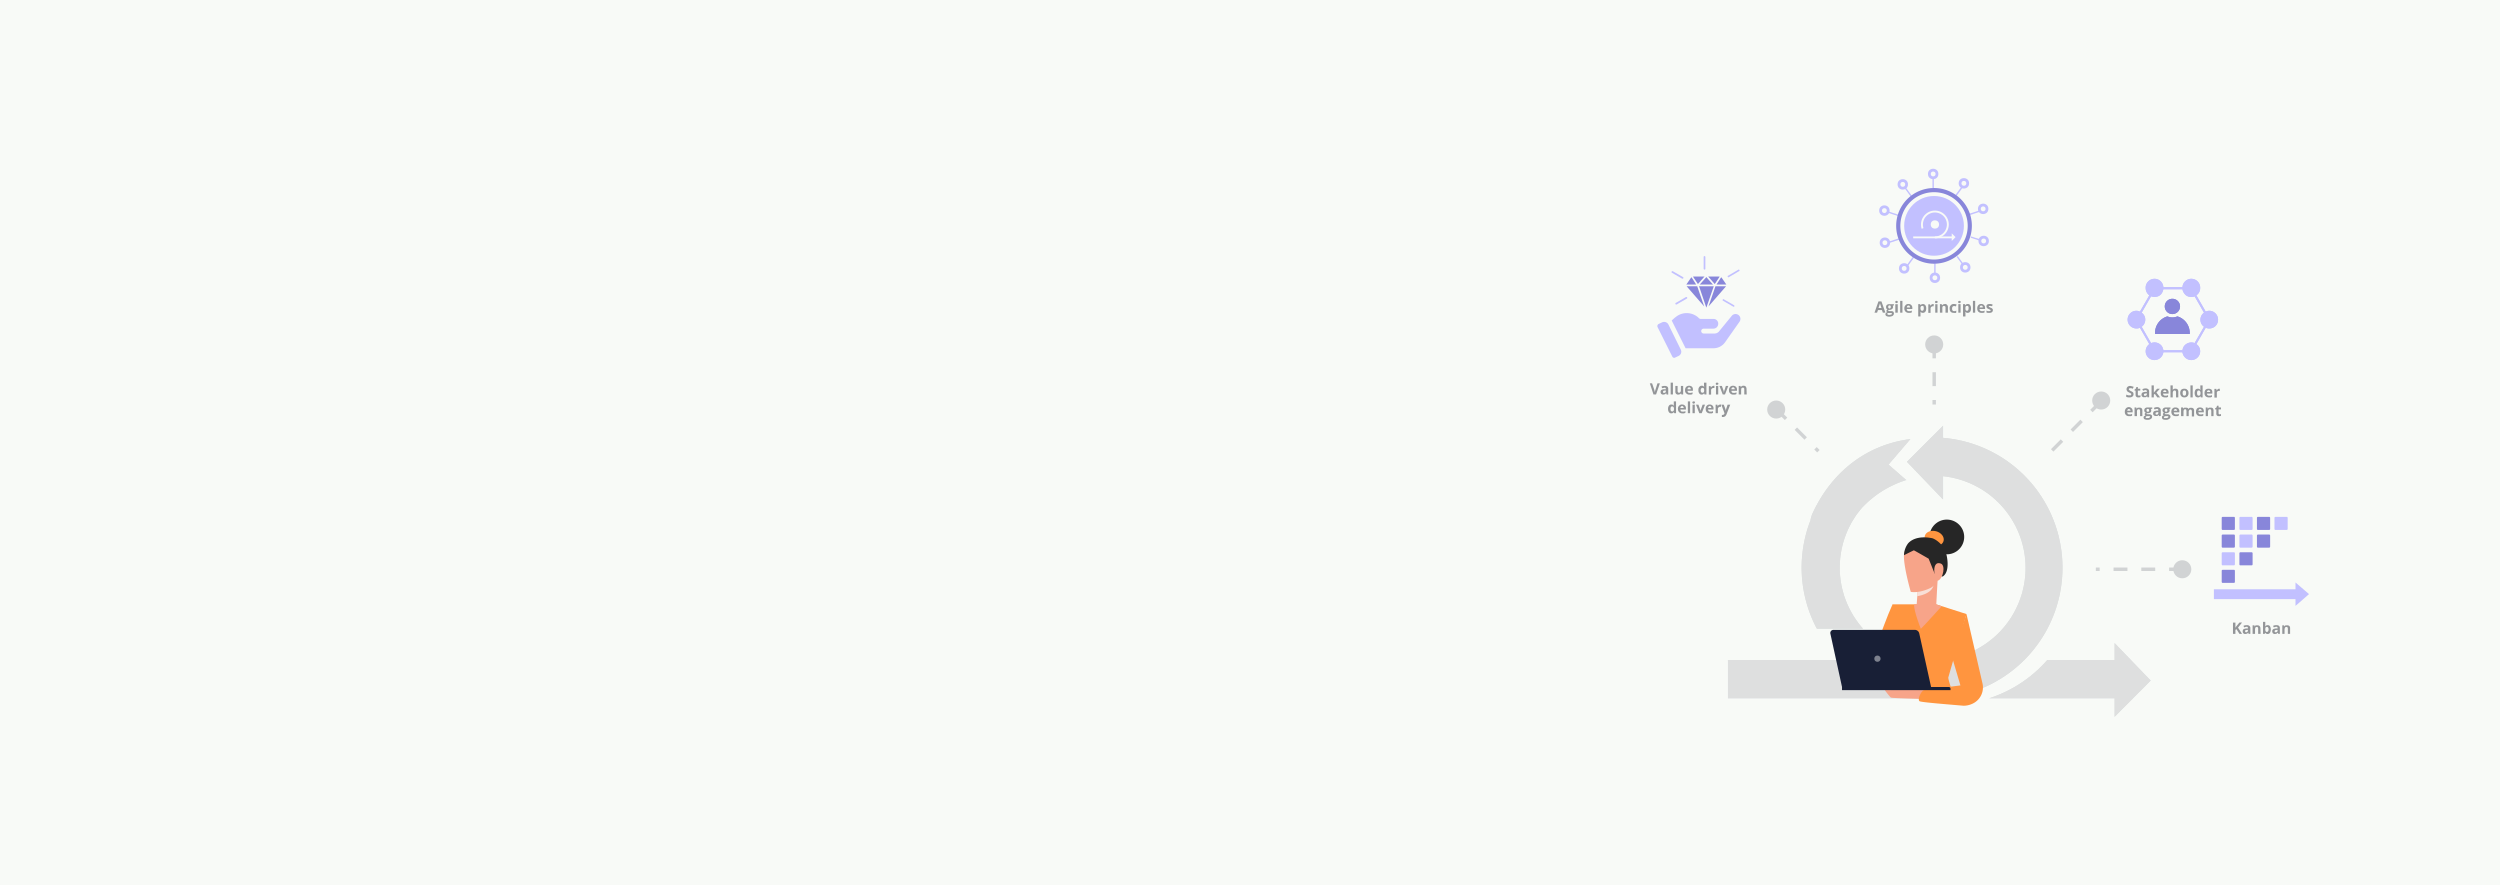 <svg xmlns="http://www.w3.org/2000/svg" viewBox="0 0 1440 510">
  <defs>
    <style>
      .cls-1 {
        isolation: isolate;
      }

      .cls-2 {
        fill: #f8faf7;
      }

      .cls-3 {
        opacity: 0.68;
      }

      .cls-4 {
        fill: #d1d3d4;
      }

      .cls-5 {
        fill: #ff953f;
      }

      .cls-6 {
        fill: #f7a489;
      }

      .cls-7 {
        fill: #f8dfd7;
        mix-blend-mode: multiply;
      }

      .cls-8 {
        fill: #262626;
      }

      .cls-9 {
        fill: #181f36;
      }

      .cls-10 {
        fill: #fff;
        opacity: 0.44;
      }

      .cls-11 {
        fill: #939598;
      }

      .cls-12 {
        fill: #c2c0ff;
      }

      .cls-13 {
        fill: #8886da;
      }

      .cls-14 {
        fill: none;
        stroke: #d1d3d4;
        stroke-miterlimit: 10;
        stroke-width: 2px;
        stroke-dasharray: 8;
      }
    </style>
  </defs>
  <g class="cls-1">
    <g id="Layer_1" data-name="Layer 1">
      <rect class="cls-2" width="1440" height="510"/>
      <g>
        <g class="cls-3">
          <path class="cls-4" d="M1087.8,267.6l10.2,8.9a59.1,59.1,0,0,0-25.6,16.1,52.8,52.8,0,0,0,.7,69.5h-26.6a75,75,0,0,1-3.7-62.3,18.9,18.9,0,0,1,1-3.6c10.8-23.8,30.8-40,56.6-43.3Z"/>
          <path class="cls-4" d="M1188,327a75,75,0,0,0-68.8-74.8v-7L1098.4,266l20.8,21.7V274.3a53.1,53.1,0,0,1-6.4,105.9H995.3v22h117.5A75.2,75.2,0,0,0,1188,327Z"/>
          <path class="cls-4" d="M1238.8,392,1218,370.4v9.8h-38.8a75.3,75.3,0,0,1-33.4,22H1218v10.7Z"/>
          <path class="cls-4" d="M1087.8,267.6l10.2,8.9a59.1,59.1,0,0,0-25.6,16.1,52.8,52.8,0,0,0,.7,69.5h-26.6a75,75,0,0,1-3.7-62.3,18.9,18.9,0,0,1,1-3.6c10.8-23.8,30.8-40,56.6-43.3Z"/>
          <path class="cls-4" d="M1188,327a75,75,0,0,0-68.8-74.8v-7L1098.4,266l20.8,21.7V274.3a53.1,53.1,0,0,1-6.4,105.9H995.3v22h117.5A75.2,75.2,0,0,0,1188,327Z"/>
          <path class="cls-4" d="M1238.8,392,1218,370.4v9.8h-38.8a75.3,75.3,0,0,1-33.4,22H1218v10.7Z"/>
        </g>
        <g>
          <path class="cls-5" d="M1090.1,348.1c-6,13.1-17.5,47.9-17.5,47.9h23.6Z"/>
          <g>
            <path class="cls-5" d="M1123.7,396l-29.7.7c.1-.5.2-3.3.2-3.5-.3-2-3.2-16.2-5.3-25.1-1.6-6.9,1.2-20,1.2-20h25.1l17.5,5.6-10.5,36.6C1122.1,390.8,1123.1,394,1123.7,396Z"/>
            <path class="cls-6" d="M1116.3,332.3c-.4,2.1-.8,13.4-1,15.8l3.1,1.1s-10,11.1-12,13c0,0-4.1-10.2-3.9-14.1h1.5s1-13,1-13.1S1116.3,332.3,1116.3,332.3Z"/>
            <path class="cls-7" d="M1113.7,337.2c-1.2,5.2-9.4,6.2-9.4,6.2l.4-4.8Z"/>
            <circle class="cls-8" cx="1121.7" cy="310.1" r="10" transform="translate(54.5 774.2) rotate(-39)"/>
            <path class="cls-6" d="M1096.7,319.3c-.5,6.4,3.9,21.6,3.9,21.6s4.3,1.1,11.3-2.2,3.7-16.4,3.7-16.4-3.8-8.8-10.9-9.4A7.4,7.4,0,0,0,1096.7,319.3Z"/>
            <ellipse class="cls-5" cx="1113.7" cy="309.9" rx="4.3" ry="5.6" transform="translate(526.5 1305.7) rotate(-75)"/>
            <path class="cls-8" d="M1114.4,330.5l-3.5-8.7s-8.3-4.8-8.5-4.8-5.7,2.8-5.7,2.8a12,12,0,0,1,2.2-6.6c1.3-1.7,5.4-4.9,14-3.2,1,.2,4.7,2.1,7.1,6.2,1.4,2.3,3.7,12.8-.9,15.8C1118.6,332.4,1114.4,330.5,1114.4,330.5Z"/>
            <path class="cls-6" d="M1114.2,329.9c-.4-3.8.8-6.4,3.7-5.3s1.3,8.4-1.3,9.7S1114.2,329.9,1114.2,329.9Z"/>
          </g>
          <path class="cls-6" d="M1085.6,397.5s2.9,3.9,3.6,4.3,16.7.7,17.5.8a30.4,30.4,0,0,1,4.3,1.2l7-4.2-4.6-2.4Z"/>
          <path class="cls-5" d="M1141.9,393.6l-9.2-39.9-8.4,24.5,4.9,16.6-20.9,2.7c-1.7.3-4.3,5.9-2.4,6.5s15.8,1.7,25.1,2.5a11.9,11.9,0,0,0,5-1.1A10.3,10.3,0,0,0,1141.9,393.6Z"/>
          <g>
            <path class="cls-9" d="M1061,395.7h61.5a1,1,0,0,1,1,1v.8a0,0,0,0,1,0,0H1061a0,0,0,0,1,0,0v-1.9A0,0,0,0,1,1061,395.7Z"/>
            <path class="cls-9" d="M1112.3,395.7H1061l-6.7-30.7a1.8,1.8,0,0,1,1.7-2.2h46.9a2.6,2.6,0,0,1,2.6,2.1Z"/>
            <circle class="cls-10" cx="1081.4" cy="379.4" r="1.8"/>
          </g>
        </g>
        <g>
          <g>
            <path class="cls-11" d="M1084.5,180.1l-.5-1.5h-2.3l-.5,1.5h-1.5l2.3-6.5h1.7l2.3,6.5Zm-.8-2.7c-.4-1.4-.7-2.1-.7-2.3a1.1,1.1,0,0,1-.1-.5l-.9,2.8Z"/>
            <path class="cls-11" d="M1090.9,175.2v.7l-.7.2a1.4,1.4,0,0,1,.2.7,1.4,1.4,0,0,1-.6,1.2,2.3,2.3,0,0,1-1.5.5h-.4a.5.5,0,0,0-.3.4c0,.2.3.3.8.3h.8a2.3,2.3,0,0,1,1.3.3,1.8,1.8,0,0,1,.4,1,1.7,1.7,0,0,1-.7,1.4,4.1,4.1,0,0,1-2.1.5,3.4,3.4,0,0,1-1.6-.4,1.2,1.2,0,0,1-.5-1,.9.9,0,0,1,.3-.7,1.2,1.2,0,0,1,.8-.5c-.2,0-.3-.1-.4-.3s-.1-.2-.1-.4a.9.9,0,0,1,.1-.5l.5-.3a.9.9,0,0,1-.6-.6,1.1,1.1,0,0,1-.2-.8,1.4,1.4,0,0,1,.5-1.3,2.1,2.1,0,0,1,1.5-.4h2.5Zm-3.8,5.6c0,.2.1.3.3.4a1.5,1.5,0,0,0,.8.2l1.1-.2a.5.5,0,0,0,.4-.6c0-.1-.1-.3-.2-.3h-2.1A.5.5,0,0,0,1087.1,180.8Zm.5-4a.8.8,0,0,0,.2.6.6.6,0,0,0,.6.3.5.5,0,0,0,.5-.3.8.8,0,0,0,.2-.6c0-.6-.2-.9-.7-.9S1087.6,176.2,1087.6,176.8Z"/>
            <path class="cls-11" d="M1091.7,173.9c0-.4.2-.6.7-.6s.7.2.7.6a.7.7,0,0,1-.1.5l-.6.2C1091.9,174.6,1091.7,174.4,1091.7,173.9Zm1.4,6.2h-1.4v-4.9h1.4Z"/>
            <path class="cls-11" d="M1095.8,180.1h-1.3v-6.8h1.3Z"/>
            <path class="cls-11" d="M1099.5,180.2a2.4,2.4,0,0,1-2.6-2.5,2.4,2.4,0,0,1,.7-1.9,1.9,1.9,0,0,1,1.7-.7,2.1,2.1,0,0,1,2.2,2.2v.7h-3.2a1.1,1.1,0,0,0,1.2,1.2h.9l.8-.3v1c-.2.2-.5.2-.8.3Zm-.2-4.2a.9.9,0,0,0-.7.3c-.2.2-.2.5-.3.8h1.9a1.1,1.1,0,0,0-.3-.8A.6.6,0,0,0,1099.3,176Z"/>
            <path class="cls-11" d="M1107.6,180.2a1.8,1.8,0,0,1-1.4-.6h0v2.7h-1.3v-7.1h1.1l.2.6h0a1.8,1.8,0,0,1,2.8,0,3,3,0,0,1,.5,1.8,5.2,5.2,0,0,1-.2,1.4,2.2,2.2,0,0,1-.7.9A1.7,1.7,0,0,1,1107.6,180.2Zm-.4-4a.8.8,0,0,0-.7.3,1.3,1.3,0,0,0-.3,1h0a2.1,2.1,0,0,0,.3,1.2.8.8,0,0,0,.7.3q.9,0,.9-1.5a3.1,3.1,0,0,0-.2-1.1A.9.9,0,0,0,1107.2,176.2Z"/>
            <path class="cls-11" d="M1113.3,175.1h.5v1.3h-.4a1.5,1.5,0,0,0-1,.4,1.3,1.3,0,0,0-.4.9v2.5h-1.3v-4.9h1l.2.8h.1a1.3,1.3,0,0,1,.6-.7Z"/>
            <path class="cls-11" d="M1114.6,173.9c0-.4.3-.6.7-.6s.8.2.8.6a.8.8,0,0,1-.2.5l-.6.2A.6.6,0,0,1,1114.6,173.9Zm1.4,6.2h-1.3v-4.9h1.3Z"/>
            <path class="cls-11" d="M1122,180.1h-1.4v-2.9a1.1,1.1,0,0,0-.2-.8l-.6-.2a1.1,1.1,0,0,0-.8.3,2.4,2.4,0,0,0-.2,1.3v2.3h-1.4v-4.9h1l.2.6h.1l.6-.5.9-.2a1.4,1.4,0,0,1,1.3.5,1.7,1.7,0,0,1,.5,1.3Z"/>
            <path class="cls-11" d="M1125.3,180.2c-1.5,0-2.3-.9-2.3-2.5a2.2,2.2,0,0,1,.7-1.9,2.1,2.1,0,0,1,1.8-.7,4,4,0,0,1,1.5.3l-.4,1.1-.6-.2h-.5c-.7,0-1.1.5-1.1,1.5s.4,1.4,1.1,1.4h.7l.6-.3v1.1a.9.9,0,0,1-.6.3Z"/>
            <path class="cls-11" d="M1127.9,173.9c0-.4.3-.6.7-.6s.8.2.8.6a.8.8,0,0,1-.2.5.8.8,0,0,1-.6.2A.6.6,0,0,1,1127.9,173.9Zm1.4,6.2H1128v-4.9h1.3Z"/>
            <path class="cls-11" d="M1133.4,180.2a1.5,1.5,0,0,1-1.3-.6h-.1a3.5,3.5,0,0,0,.1.7v2h-1.4v-7.1h1.1l.2.6h.1a1.4,1.4,0,0,1,1.3-.7,1.5,1.5,0,0,1,1.4.7,3,3,0,0,1,.5,1.8,5.2,5.2,0,0,1-.2,1.4,2.2,2.2,0,0,1-.7.9A1.7,1.7,0,0,1,1133.4,180.2Zm-.4-4a.8.8,0,0,0-.7.3c-.2.2-.2.5-.2,1h0a2.2,2.2,0,0,0,.2,1.2.8.8,0,0,0,.7.3q.9,0,.9-1.5a1.8,1.8,0,0,0-.2-1.1A.8.8,0,0,0,1133,176.2Z"/>
            <path class="cls-11" d="M1137.7,180.1h-1.3v-6.8h1.3Z"/>
            <path class="cls-11" d="M1141.4,180.2a2.5,2.5,0,0,1-1.9-.7,2.4,2.4,0,0,1-.6-1.8,2.7,2.7,0,0,1,.6-1.9,2.1,2.1,0,0,1,1.7-.7,2.1,2.1,0,0,1,2.2,2.2v.7h-3.2a1,1,0,0,0,.4.9,1.1,1.1,0,0,0,.8.3h.9l.8-.3v1c-.2.2-.5.2-.7.3Zm-.2-4.2a.9.9,0,0,0-.7.3l-.3.8h1.9a1.9,1.9,0,0,0-.2-.8A.9.9,0,0,0,1141.2,176Z"/>
            <path class="cls-11" d="M1147.9,178.6a1.7,1.7,0,0,1-.5,1.2,2.5,2.5,0,0,1-1.6.4h-.9l-.7-.2v-1.1l.8.3h.8c.5,0,.8-.1.8-.4s-.1-.2-.1-.3l-.4-.2-.6-.3a2.9,2.9,0,0,1-.8-.4l-.4-.5a1.3,1.3,0,0,1-.1-.6,1.2,1.2,0,0,1,.5-1.1,2.6,2.6,0,0,1,1.4-.3,3.3,3.3,0,0,1,1.7.4l-.4.9-.6-.2h-.7q-.6,0-.6.3l.2.3.8.4.9.4.4.5A1.3,1.3,0,0,1,1147.9,178.6Z"/>
          </g>
          <g>
            <g>
              <g>
                <g>
                  <line class="cls-12" x1="1113.5" y1="100.2" x2="1113.5" y2="108.5"/>
                  <rect class="cls-12" x="1113.1" y="100.2" width="0.8" height="8.38"/>
                </g>
                <circle class="cls-12" cx="1113.5" cy="100.2" r="3"/>
                <circle class="cls-2" cx="1113.5" cy="100.2" r="1.4"/>
              </g>
              <g>
                <g>
                  <line class="cls-12" x1="1096" y1="106.2" x2="1100.9" y2="112.9"/>
                  <rect class="cls-12" x="1098" y="105.4" width="0.8" height="8.38" transform="translate(145.7 667) rotate(-36)"/>
                </g>
                <circle class="cls-12" cx="1096" cy="106.2" r="3"/>
                <circle class="cls-2" cx="1096" cy="106.2" r="1.4"/>
              </g>
              <g>
                <g>
                  <line class="cls-12" x1="1085.4" y1="121.3" x2="1093.3" y2="123.9"/>
                  <rect class="cls-12" x="1088.9" y="118.4" width="0.8" height="8.38" transform="translate(636.6 1121) rotate(-72)"/>
                </g>
                <circle class="cls-12" cx="1085.4" cy="121.3" r="3"/>
                <circle class="cls-2" cx="1085.4" cy="121.3" r="1.4"/>
              </g>
              <g>
                <g>
                  <line class="cls-12" x1="1085.7" y1="139.8" x2="1093.6" y2="137.2"/>
                  <rect class="cls-12" x="1085.5" y="138.1" width="8.4" height="0.84" transform="translate(10.6 344) rotate(-18)"/>
                </g>
                <circle class="cls-12" cx="1085.7" cy="139.8" r="3"/>
                <circle class="cls-2" cx="1085.7" cy="139.8" r="1.4"/>
              </g>
              <g>
                <g>
                  <line class="cls-12" x1="1096.8" y1="154.6" x2="1101.7" y2="147.8"/>
                  <rect class="cls-12" x="1095.1" y="150.8" width="8.4" height="0.84" transform="translate(331.2 952) rotate(-54)"/>
                </g>
                <circle class="cls-12" cx="1096.8" cy="154.6" r="3"/>
                <circle class="cls-2" cx="1096.8" cy="154.6" r="1.4"/>
              </g>
              <g>
                <g>
                  <line class="cls-12" x1="1114.5" y1="160" x2="1114.5" y2="151.6"/>
                  <rect class="cls-12" x="1114.1" y="151.6" width="0.8" height="8.38"/>
                </g>
                <circle class="cls-12" cx="1114.5" cy="160" r="3"/>
                <circle class="cls-2" cx="1114.5" cy="160" r="1.4"/>
              </g>
              <g>
                <g>
                  <line class="cls-12" x1="1132" y1="154" x2="1127.1" y2="147.2"/>
                  <rect class="cls-12" x="1129.1" y="146.4" width="0.8" height="8.38" transform="translate(127.5 693.2) rotate(-36)"/>
                </g>
                <circle class="cls-12" cx="1132" cy="154" r="3"/>
                <circle class="cls-2" cx="1132" cy="154" r="1.4"/>
              </g>
              <g>
                <g>
                  <line class="cls-12" x1="1142.6" y1="138.8" x2="1134.7" y2="136.3"/>
                  <rect class="cls-12" x="1138.2" y="133.4" width="0.8" height="8.38" transform="translate(656.5 1178.2) rotate(-72)"/>
                </g>
                <circle class="cls-12" cx="1142.6" cy="138.8" r="3"/>
                <circle class="cls-2" cx="1142.6" cy="138.8" r="1.4"/>
              </g>
              <g>
                <g>
                  <line class="cls-12" x1="1142.3" y1="120.3" x2="1134.3" y2="122.9"/>
                  <rect class="cls-12" x="1134.1" y="121.2" width="8.4" height="0.84" transform="translate(18.2 358.3) rotate(-18)"/>
                </g>
                <circle class="cls-12" cx="1142.3" cy="120.3" r="3"/>
                <circle class="cls-2" cx="1142.3" cy="120.3" r="1.4"/>
              </g>
              <g>
                <g>
                  <line class="cls-12" x1="1131.2" y1="105.6" x2="1126.3" y2="112.3"/>
                  <rect class="cls-12" x="1124.5" y="108.5" width="8.4" height="0.84" transform="translate(377.5 958.4) rotate(-54)"/>
                </g>
                <circle class="cls-12" cx="1131.2" cy="105.6" r="3"/>
                <circle class="cls-2" cx="1131.2" cy="105.6" r="1.4"/>
              </g>
            </g>
            <g>
              <circle class="cls-12" cx="1114" cy="130.1" r="17.2"/>
              <path class="cls-13" d="M1114,151.9a21.8,21.8,0,1,1,21.8-21.8A21.9,21.9,0,0,1,1114,151.9Zm0-41.2a19.4,19.4,0,1,0,19.4,19.4A19.4,19.4,0,0,0,1114,110.7Z"/>
              <g>
                <path class="cls-2" d="M1114.5,137.3v-1.1a6.9,6.9,0,1,0-6.9-6.9,7.1,7.1,0,0,0,.3,2.1l-1,.4a6.9,6.9,0,0,1-.4-2.5,8,8,0,0,1,16,0A8,8,0,0,1,1114.5,137.3Z"/>
                <rect class="cls-2" x="1102" y="136.2" width="22.8" height="1.06"/>
                <polygon class="cls-2" points="1124.2 138.8 1124.2 134.4 1126.4 136.6 1124.2 138.8"/>
              </g>
              <circle class="cls-2" cx="1114.5" cy="129.3" r="2.4"/>
            </g>
          </g>
        </g>
        <circle class="cls-4" cx="1114.1" cy="198.4" r="5.2"/>
        <circle class="cls-4" cx="1210.3" cy="230.7" r="5.2"/>
        <circle class="cls-4" cx="1257" cy="327.9" r="5.2"/>
        <circle class="cls-4" cx="1023.1" cy="235.9" r="5.2"/>
        <line class="cls-14" x1="1114.1" y1="198.4" x2="1114.1" y2="233"/>
        <line class="cls-14" x1="1023.1" y1="235.6" x2="1047.4" y2="259.9"/>
        <line class="cls-14" x1="1257.4" y1="327.9" x2="1207.2" y2="327.9"/>
        <line class="cls-14" x1="1210.3" y1="231.1" x2="1180.3" y2="261.2"/>
        <g>
          <g>
            <path class="cls-11" d="M1228.9,227.1a1.5,1.5,0,0,1-.6,1.3,2.6,2.6,0,0,1-1.8.5,4.8,4.8,0,0,1-1.8-.3v-1.3l1.1.4h1.5a.7.7,0,0,0,.3-.6v-.3l-.4-.3-.8-.4-.9-.5-.4-.6a1.2,1.2,0,0,1-.2-.8,1.8,1.8,0,0,1,.6-1.4,2.3,2.3,0,0,1,1.6-.5l.9.2,1,.3-.5,1.1-.8-.3h-.7a.7.7,0,0,0-.6.2.5.5,0,0,0-.2.4c0,.1,0,.3.1.3s.1.2.3.3l.8.5a3.2,3.2,0,0,1,1.3.8A2,2,0,0,1,1228.9,227.1Z"/>
            <path class="cls-11" d="M1232,227.9l.9-.2v1a2.7,2.7,0,0,1-1.3.2,1.2,1.2,0,0,1-1.1-.4c-.3-.2-.4-.6-.4-1.2V225h-.6v-.6l.7-.5.4-1h.8v1h1.4V225h-1.4v2.3c0,.2.1.4.2.4Z"/>
            <path class="cls-11" d="M1237,228.9l-.3-.7h0a1.9,1.9,0,0,1-.7.6h-.9a1.4,1.4,0,0,1-1.6-1.5,1.4,1.4,0,0,1,.6-1.2,4.6,4.6,0,0,1,1.6-.4h.9v-.2a.7.7,0,0,0-.8-.8,5.1,5.1,0,0,0-1.4.4l-.4-.9a4.1,4.1,0,0,1,1.9-.5,2.5,2.5,0,0,1,1.5.5,1.7,1.7,0,0,1,.5,1.3v3.3Zm-.4-2.3h-.5l-.9.2a.6.6,0,0,0-.3.6c0,.4.2.6.7.6a1,1,0,0,0,1-1Z"/>
            <path class="cls-11" d="M1240.6,226.2l.6-.8,1.3-1.5h1.6l-2,2.2,2.1,2.8h-1.6l-1.4-2-.6.4v1.6h-1.3V222h1.3v4.2Z"/>
            <path class="cls-11" d="M1247.1,228.9a2.9,2.9,0,0,1-1.9-.6,2.7,2.7,0,0,1-.6-1.9,2.9,2.9,0,0,1,.6-1.9,2.4,2.4,0,0,1,1.7-.6,2.5,2.5,0,0,1,1.6.5,2.4,2.4,0,0,1,.6,1.7v.6h-3.2a1.3,1.3,0,0,0,.4.9,1.2,1.2,0,0,0,.9.3h.8l.8-.3v1l-.7.3Zm-.2-4.1a.9.9,0,0,0-.7.3,1.4,1.4,0,0,0-.2.7h1.8a.8.8,0,0,0-.2-.7A.9.9,0,0,0,1246.9,224.8Z"/>
            <path class="cls-11" d="M1254.7,228.9h-1.3V226c0-.7-.3-1.1-.8-1.1a.9.9,0,0,0-.8.4,2.1,2.1,0,0,0-.3,1.2v2.4h-1.3V222h1.3v2.6h0a1.6,1.6,0,0,1,1.5-.7,1.8,1.8,0,0,1,1.3.4,2,2,0,0,1,.4,1.4Z"/>
            <path class="cls-11" d="M1260.6,226.4a2.5,2.5,0,0,1-.7,1.9,2.4,2.4,0,0,1-1.7.6,2.8,2.8,0,0,1-1.3-.3,2.4,2.4,0,0,1-.8-.9,2.5,2.5,0,0,1-.3-1.3,2.9,2.9,0,0,1,.6-1.9,2.6,2.6,0,0,1,1.8-.6,2.8,2.8,0,0,1,1.3.3l.8.8A3.2,3.2,0,0,1,1260.6,226.4Zm-3.4,0a3.1,3.1,0,0,0,.2,1.1,1,1,0,0,0,1.6,0,3.1,3.1,0,0,0,0-2.2,1.2,1.2,0,0,0-.8-.4,1,1,0,0,0-.8.4A2.7,2.7,0,0,0,1257.2,226.4Z"/>
            <path class="cls-11" d="M1263,228.9h-1.3V222h1.3Z"/>
            <path class="cls-11" d="M1266,228.9a1.8,1.8,0,0,1-1.4-.6,3.9,3.9,0,0,1,0-3.8,1.8,1.8,0,0,1,1.4-.6,1.5,1.5,0,0,1,1.4.7h.1a3.8,3.8,0,0,1-.1-1V222h1.3v6.9h-1l-.3-.7h0A1.5,1.5,0,0,1,1266,228.9Zm.5-1a.9.9,0,0,0,.7-.3,1.5,1.5,0,0,0,.3-1v-.2a1.6,1.6,0,0,0-.3-1.1.9.9,0,0,0-.8-.4,1,1,0,0,0-.7.4,3.1,3.1,0,0,0-.2,1.1,2.7,2.7,0,0,0,.2,1.1A.8.8,0,0,0,1266.5,227.9Z"/>
            <path class="cls-11" d="M1272.3,228.9a2.6,2.6,0,0,1-1.8-.6,2.4,2.4,0,0,1-.7-1.9,2.9,2.9,0,0,1,.6-1.9,2.5,2.5,0,0,1,1.7-.6,2.9,2.9,0,0,1,1.7.5,2.3,2.3,0,0,1,.5,1.7v.6h-3.1a1.1,1.1,0,0,0,1.2,1.2h.8l.9-.3v1l-.8.3Zm-.1-4.1a.8.8,0,0,0-.7.3.9.9,0,0,0-.3.7h1.9a.9.9,0,0,0-.3-.7A.7.7,0,0,0,1272.2,224.8Z"/>
            <path class="cls-11" d="M1278.2,223.9h.4v1.3h-.4a1.1,1.1,0,0,0-1.3,1.3v2.5h-1.4v-5h1.1l.2.9h0l.6-.7A1.5,1.5,0,0,1,1278.2,223.9Z"/>
            <path class="cls-11" d="M1226.4,239.7a2.4,2.4,0,0,1-1.8-.6,2.4,2.4,0,0,1-.7-1.9,2.9,2.9,0,0,1,.6-1.9,2.2,2.2,0,0,1,3.9,1.6v.6h-3.1a1.1,1.1,0,0,0,1.2,1.2h.8l.8-.3v1l-.7.3Zm-.2-4.1a.6.6,0,0,0-.6.3.9.9,0,0,0-.3.7h1.9a1,1,0,0,0-1-1Z"/>
            <path class="cls-11" d="M1234,239.7h-1.3v-2.9a1.5,1.5,0,0,0-.2-.8.6.6,0,0,0-.6-.3,1,1,0,0,0-.8.4,2.2,2.2,0,0,0-.2,1.2v2.4h-1.4v-5h1l.2.7h.1c.1-.3.3-.4.6-.6h.9a1.7,1.7,0,0,1,1.3.4,2,2,0,0,1,.4,1.4Z"/>
            <path class="cls-11" d="M1239.7,234.7v.7l-.8.2a1.1,1.1,0,0,1,.2.8,1.3,1.3,0,0,1-.5,1.2,2.4,2.4,0,0,1-1.5.4h-.5a.5.5,0,0,0-.2.4c0,.1.3.2.8.2h.8a2.1,2.1,0,0,1,1.2.4,1.2,1.2,0,0,1,.4,1,1.4,1.4,0,0,1-.7,1.3,3,3,0,0,1-2,.5,3.5,3.5,0,0,1-1.6-.3,1.2,1.2,0,0,1-.6-1,1.1,1.1,0,0,1,.3-.8l.8-.4-.3-.3-.2-.4a.8.8,0,0,1,.2-.5l.5-.4a1.2,1.2,0,0,1-.7-.5,2,2,0,0,1-.2-.9,1.7,1.7,0,0,1,.5-1.2,2.4,2.4,0,0,1,1.5-.4h2.6Zm-3.8,5.7a.5.5,0,0,0,.3.4h.7c.5,0,.9,0,1.1-.2s.5-.3.5-.5-.1-.3-.3-.4h-1.4a.8.8,0,0,0-.6.2A.5.5,0,0,0,1235.9,240.4Zm.5-4a1.4,1.4,0,0,0,.2.6l.5.2a.8.8,0,0,0,.6-.2,1.4,1.4,0,0,0,.2-.6c0-.6-.3-.9-.8-.9S1236.4,235.8,1236.4,236.4Z"/>
            <path class="cls-11" d="M1243.6,239.7l-.2-.7h-.1a1.3,1.3,0,0,1-.7.6h-.9a1.4,1.4,0,0,1-1.1-.4,1.2,1.2,0,0,1-.4-1.1,1.7,1.7,0,0,1,.5-1.2,5.3,5.3,0,0,1,1.7-.4h.8v-.2c0-.5-.2-.8-.7-.8a4.3,4.3,0,0,0-1.4.4l-.5-.9a4.1,4.1,0,0,1,1.9-.5,2.1,2.1,0,0,1,1.5.5,1.5,1.5,0,0,1,.6,1.3v3.3Zm-.4-2.3h-.5l-.9.2a.8.8,0,0,0-.2.6.5.5,0,0,0,.6.6,1.1,1.1,0,0,0,.8-.3,1.4,1.4,0,0,0,.2-.7Z"/>
            <path class="cls-11" d="M1250.2,234.7v.7l-.7.2a1.9,1.9,0,0,1,.2.8,1.4,1.4,0,0,1-.6,1.2,2.4,2.4,0,0,1-1.5.4h-.5a.5.5,0,0,0-.2.4c0,.1.3.2.8.2h.8a1.9,1.9,0,0,1,1.2.4,1.2,1.2,0,0,1,.5,1,1.4,1.4,0,0,1-.8,1.3,2.8,2.8,0,0,1-2,.5,3.5,3.5,0,0,1-1.6-.3,1.4,1.4,0,0,1-.5-1,1,1,0,0,1,1.1-1.2l-.4-.3-.2-.4a.8.8,0,0,1,.2-.5l.5-.4c-.3-.1-.5-.2-.6-.5a1.2,1.2,0,0,1-.3-.9,1.4,1.4,0,0,1,.6-1.2,2.1,2.1,0,0,1,1.5-.4h2.5Zm-3.8,5.7a.5.5,0,0,0,.3.4h.7a2.2,2.2,0,0,0,1.2-.2.7.7,0,0,0,.4-.5c0-.2-.1-.3-.3-.4h-1.4l-.6.2A.5.5,0,0,0,1246.4,240.4Zm.5-4a1.4,1.4,0,0,0,.2.6l.6.2.5-.2a1.4,1.4,0,0,0,.2-.6c0-.6-.3-.9-.7-.9S1246.9,235.8,1246.9,236.4Z"/>
            <path class="cls-11" d="M1253.3,239.7a2.7,2.7,0,0,1-1.9-.6,2.7,2.7,0,0,1-.7-1.9,2.5,2.5,0,0,1,.7-1.9,2.2,2.2,0,0,1,1.7-.6,2.5,2.5,0,0,1,1.6.5,2.4,2.4,0,0,1,.6,1.7v.6h-3.2a1.1,1.1,0,0,0,1.2,1.2h.9l.8-.3v1l-.8.3Zm-.2-4.1a1,1,0,0,0-1,1h1.9a.9.9,0,0,0-.3-.7A.6.6,0,0,0,1253.1,235.6Z"/>
            <path class="cls-11" d="M1260.7,239.7h-1.3v-2.9a1.5,1.5,0,0,0-.2-.8.5.5,0,0,0-.5-.3,1,1,0,0,0-.8.4,3.7,3.7,0,0,0-.2,1.2v2.4h-1.4v-5h1.1l.2.7h0a1.7,1.7,0,0,1,.6-.6h.9c.7,0,1.2.2,1.4.7h.2c.1-.3.3-.4.6-.6h.8a1.7,1.7,0,0,1,1.3.4,1.8,1.8,0,0,1,.4,1.4v3.2h-1.3v-2.9a1.5,1.5,0,0,0-.2-.8.6.6,0,0,0-.6-.3.8.8,0,0,0-.7.4,1.6,1.6,0,0,0-.3,1.1Z"/>
            <path class="cls-11" d="M1267.4,239.7a2.4,2.4,0,0,1-1.8-.6,2.4,2.4,0,0,1-.7-1.9,2.9,2.9,0,0,1,.6-1.9,2.4,2.4,0,0,1,1.7-.6,2.5,2.5,0,0,1,1.6.5,2.4,2.4,0,0,1,.6,1.7v.6h-3.2a1.9,1.9,0,0,0,.4.9,1.2,1.2,0,0,0,.9.3h.8l.8-.3v1l-.7.3Zm-.2-4.1a.6.6,0,0,0-.6.3.9.9,0,0,0-.3.7h1.9a1,1,0,0,0-1-1Z"/>
            <path class="cls-11" d="M1275,239.7h-1.3v-2.9a1.5,1.5,0,0,0-.2-.8.6.6,0,0,0-.6-.3,1,1,0,0,0-.8.4,2.1,2.1,0,0,0-.3,1.2v2.4h-1.3v-5h1l.2.7h.1c.1-.3.3-.4.6-.6h.9a1.7,1.7,0,0,1,1.3.4,2,2,0,0,1,.4,1.4Z"/>
            <path class="cls-11" d="M1278.5,238.7l.8-.2v1a2.2,2.2,0,0,1-1.2.2,1.6,1.6,0,0,1-1.2-.4,1.7,1.7,0,0,1-.3-1.2v-2.3h-.7v-.6l.8-.5.3-1h.9v1h1.4v1.1h-1.4v2.3c0,.2.1.4.2.4Z"/>
          </g>
          <g>
            <path class="cls-13" d="M1246.9,176.5a4.4,4.4,0,0,1,8.8,0,4.4,4.4,0,0,1-8.8,0Z"/>
            <path class="cls-13" d="M1261.3,191.8v.6h-20v-.6a9.9,9.9,0,0,1,6.9-9.5h.4a7.2,7.2,0,0,0,5.4,0h.4A10,10,0,0,1,1261.3,191.8Z"/>
            <path class="cls-12" d="M1272.5,179a4.9,4.9,0,0,0-2,.5l-5.4-9.4a4.9,4.9,0,0,0,2.2-4.1,5.1,5.1,0,0,0-10.2-.6h-11a5.1,5.1,0,0,0-10.2.6,5.2,5.2,0,0,0,2.1,4.1l-5.4,9.4a4.9,4.9,0,0,0-2-.5,5.1,5.1,0,0,0-5.1,5.1,5.1,5.1,0,0,0,5.1,5.1,4.5,4.5,0,0,0,2-.4l5.4,9.4a5.2,5.2,0,0,0-2.1,4.1,5.1,5.1,0,0,0,5.1,5.1,5.2,5.2,0,0,0,5.1-4.5h11a5.2,5.2,0,0,0,5.1,4.5,5.1,5.1,0,0,0,5.1-5.1,4.9,4.9,0,0,0-2.2-4.1l5.4-9.4a5.1,5.1,0,0,0,2,.4,5,5,0,0,0,5.1-5.1A5.1,5.1,0,0,0,1272.5,179Zm-8.4,18.6h0a5.3,5.3,0,0,0-6.2,1.9,5.8,5.8,0,0,0-.8,2.2h-11a6.5,6.5,0,0,0-.8-2.2,5.2,5.2,0,0,0-6.2-1.9h-.1l-5.4-9.4a4.7,4.7,0,0,0,1.7-2.2,4.9,4.9,0,0,0-1.7-5.9h0l5.4-9.4h.1a5.7,5.7,0,0,0,2.6.3c2.5-.3,3.9-2,4.4-4.4h11l.2.9c1,2.5,2.9,3.8,5.5,3.5a3.1,3.1,0,0,0,1.3-.3h0l5.4,9.4h0a4.8,4.8,0,0,0-1.7,2.2,5,5,0,0,0,1.2,5.5l.5.4h0Z"/>
            <g>
              <path class="cls-13" d="M1251.3,172.1a4.4,4.4,0,0,0-4.4,4.4,4.4,4.4,0,0,0,8.8,0A4.4,4.4,0,0,0,1251.3,172.1Zm0,7.5a3.2,3.2,0,1,1,0-6.3,3.2,3.2,0,1,1,0,6.3Z"/>
              <path class="cls-13" d="M1254.4,182.3h-.4a7.2,7.2,0,0,1-5.4,0h-.4a9.9,9.9,0,0,0-6.9,9.5v.6h20v-.6A10,10,0,0,0,1254.4,182.3Zm-11.9,8.9a8.7,8.7,0,0,1,5.8-7.7,8.5,8.5,0,0,0,5.9,0,8.7,8.7,0,0,1,5.9,7.7Z"/>
              <path class="cls-12" d="M1272.5,179a4.9,4.9,0,0,0-2,.5l-5.4-9.4a4.9,4.9,0,0,0,2.2-4.1,5.1,5.1,0,0,0-10.2-.6h-11a5.1,5.1,0,0,0-10.2.6,5.2,5.2,0,0,0,2.1,4.1l-5.4,9.4a4.9,4.9,0,0,0-2-.5,5.1,5.1,0,0,0-5.1,5.1,5.1,5.1,0,0,0,5.1,5.1,4.5,4.5,0,0,0,2-.4l5.4,9.4a5.2,5.2,0,0,0-2.1,4.1,5.1,5.1,0,0,0,5.1,5.1,5.2,5.2,0,0,0,5.1-4.5h11a5.2,5.2,0,0,0,5.1,4.5,5.1,5.1,0,0,0,5.1-5.1,4.9,4.9,0,0,0-2.2-4.1l5.4-9.4a5.1,5.1,0,0,0,2,.4,5,5,0,0,0,5.1-5.1A5.1,5.1,0,0,0,1272.5,179Zm-10.3-16.9a3.9,3.9,0,0,1,3.9,3.9,4,4,0,0,1-3.9,3.9,3.9,3.9,0,0,1-3.9-3.9A3.8,3.8,0,0,1,1262.2,162.1Zm-25.1,3.9a3.9,3.9,0,0,1,3.9-3.9,3.8,3.8,0,0,1,3.9,3.9,3.9,3.9,0,0,1-3.9,3.9,4.5,4.5,0,0,1-1.9-.5A4,4,0,0,1,1237.1,166Zm-6.5,22a3.8,3.8,0,0,1-3.9-3.9,3.9,3.9,0,0,1,3.9-3.9,4,4,0,0,1,3.9,3.9,1.3,1.3,0,0,1-.1.6A3.8,3.8,0,0,1,1230.6,188Zm10.4,18.2a3.9,3.9,0,0,1-3.9-3.9,4,4,0,0,1,2-3.4,3.9,3.9,0,0,1,5.8,3.4A3.8,3.8,0,0,1,1241,206.2Zm25.1-3.9a3.9,3.9,0,0,1-3.9,3.9,3.8,3.8,0,0,1-3.9-3.9,3.9,3.9,0,0,1,3.9-3.9,3.7,3.7,0,0,1,1.8.5A3.9,3.9,0,0,1,1266.1,202.3Zm-2-4.7h0a5.3,5.3,0,0,0-6.2,1.9,5.8,5.8,0,0,0-.8,2.2h-11a6.5,6.5,0,0,0-.8-2.2,5.2,5.2,0,0,0-6.2-1.9h-.1l-5.4-9.4a4.7,4.7,0,0,0,1.7-2.2,4.9,4.9,0,0,0-1.7-5.9h0l5.4-9.4h.1a5.7,5.7,0,0,0,2.6.3c2.5-.3,3.9-2,4.4-4.4h11l.2.9c1,2.5,2.9,3.8,5.5,3.5a3.1,3.1,0,0,0,1.3-.3h0l5.4,9.4h0a4.8,4.8,0,0,0-1.7,2.2,5,5,0,0,0,1.2,5.5l.5.4h0Zm8.4-9.6a4,4,0,0,1-3.9-3.9,4.3,4.3,0,0,0,.1-.5,3.9,3.9,0,0,1,7.7.5A3.8,3.8,0,0,1,1272.5,188Z"/>
            </g>
          </g>
        </g>
        <g>
          <g>
            <path class="cls-11" d="M1291.4,365.1h-1.5l-1.7-2.7-.6.4v2.3h-1.4v-6.5h1.4v3l.5-.8,1.8-2.2h1.5l-2.3,2.9Z"/>
            <path class="cls-11" d="M1295.2,365.1l-.2-.7h-.1a1.3,1.3,0,0,1-.7.6l-.9.2a1.8,1.8,0,0,1-1.1-.4,1.6,1.6,0,0,1-.4-1.2,1.7,1.7,0,0,1,.5-1.2,5.3,5.3,0,0,1,1.7-.4h.8v-.2c0-.5-.2-.8-.7-.8a4.3,4.3,0,0,0-1.4.4l-.5-.9a4.1,4.1,0,0,1,1.9-.4,2.1,2.1,0,0,1,1.5.4,1.5,1.5,0,0,1,.6,1.3v3.3Zm-.4-2.3h-.5l-.9.2c-.2.2-.2.3-.2.6a.5.5,0,0,0,.6.6.8.8,0,0,0,.7-.3.9.9,0,0,0,.3-.7Z"/>
            <path class="cls-11" d="M1302.1,365.1h-1.4v-2.9c0-.4,0-.6-.2-.8a.6.6,0,0,0-.6-.3,1.2,1.2,0,0,0-.8.4,3.9,3.9,0,0,0-.2,1.3v2.3h-1.4v-4.9h1.1v.6h.1a3.4,3.4,0,0,1,.6-.6h.9a1.7,1.7,0,0,1,1.3.4,2,2,0,0,1,.5,1.4Z"/>
            <path class="cls-11" d="M1306.2,360.1a1.5,1.5,0,0,1,1.3.6,3.9,3.9,0,0,1,0,3.8,1.7,1.7,0,0,1-1.3.7,1.7,1.7,0,0,1-1.4-.7h-.1l-.2.6h-1v-6.9h1.3v1.6a4.6,4.6,0,0,1-.1,1h.1A1.5,1.5,0,0,1,1306.2,360.1Zm-.4,1a1,1,0,0,0-.8.3,2.7,2.7,0,0,0-.2,1.1h0a2.7,2.7,0,0,0,.2,1.1.8.8,0,0,0,.8.4.8.8,0,0,0,.6-.4,1.8,1.8,0,0,0,.3-1.1,1.6,1.6,0,0,0-.3-1.1A.8.8,0,0,0,1305.8,361.1Z"/>
            <path class="cls-11" d="M1312.3,365.1l-.3-.7h0l-.7.6-1,.2a2.1,2.1,0,0,1-1.1-.4,2.1,2.1,0,0,1-.4-1.2,1.4,1.4,0,0,1,.6-1.2,4.6,4.6,0,0,1,1.6-.4h.9v-.2a.7.7,0,0,0-.8-.8,5.1,5.1,0,0,0-1.4.4l-.4-.9a3.8,3.8,0,0,1,1.9-.4,2.4,2.4,0,0,1,1.5.4,1.7,1.7,0,0,1,.5,1.3v3.3Zm-.4-2.3h-.5l-.9.2a.7.7,0,0,0-.3.6.5.5,0,0,0,.6.6,1,1,0,0,0,.8-.3.9.9,0,0,0,.3-.7Z"/>
            <path class="cls-11" d="M1319.1,365.1h-1.3v-2.9a1.5,1.5,0,0,0-.2-.8.6.6,0,0,0-.6-.3.9.9,0,0,0-.8.4,2.3,2.3,0,0,0-.3,1.3v2.3h-1.3v-4.9h1l.2.6h.1c.1-.3.3-.4.6-.6h.9a1.8,1.8,0,0,1,1.3.4,2,2,0,0,1,.4,1.4Z"/>
          </g>
          <g>
            <polygon class="cls-12" points="1330 342.2 1322.2 335.5 1322.2 339.4 1275.2 339.4 1275.2 345.1 1322.2 345.1 1322.2 349 1330 342.2"/>
            <rect class="cls-13" x="1279.7" y="297.7" width="7.6" height="7.55" rx="0.5"/>
            <rect class="cls-13" x="1279.7" y="307.9" width="7.6" height="7.55" rx="0.5"/>
            <rect class="cls-12" x="1279.7" y="318.1" width="7.6" height="7.55" rx="0.5"/>
            <rect class="cls-13" x="1279.7" y="328.2" width="7.6" height="7.55" rx="0.5"/>
            <rect class="cls-12" x="1289.9" y="297.7" width="7.6" height="7.55" rx="0.5"/>
            <rect class="cls-12" x="1289.9" y="307.9" width="7.6" height="7.55" rx="0.5"/>
            <rect class="cls-13" x="1289.9" y="318.1" width="7.6" height="7.55" rx="0.5"/>
            <rect class="cls-13" x="1300" y="297.7" width="7.6" height="7.55" rx="0.5"/>
            <rect class="cls-12" x="1310.1" y="297.7" width="7.6" height="7.55" rx="0.5"/>
            <rect class="cls-13" x="1300" y="307.9" width="7.6" height="7.55" rx="0.5"/>
          </g>
        </g>
        <g>
          <g>
            <path class="cls-11" d="M954.7,220.8h1.4l-2.2,6.4h-1.5l-2.1-6.4h1.3l1.3,3.8a3.1,3.1,0,0,0,.2.8,3.5,3.5,0,0,0,.1.6,5.8,5.8,0,0,1,.3-1.4Z"/>
            <path class="cls-11" d="M959.9,227.2l-.2-.7h-.1a1.7,1.7,0,0,1-.6.6l-1,.2a1.8,1.8,0,0,1-1.1-.4,1.6,1.6,0,0,1-.4-1.2,1.3,1.3,0,0,1,.5-1.1,2.9,2.9,0,0,1,1.7-.4h.8v-.2c0-.5-.2-.7-.7-.7l-1.4.3-.4-.9a3.4,3.4,0,0,1,1.8-.4,2.5,2.5,0,0,1,1.6.4,1.7,1.7,0,0,1,.5,1.3v3.3Zm-.4-2.3H959l-.8.2a.9.9,0,0,0-.3.6.5.5,0,0,0,.6.6,1.1,1.1,0,0,0,.8-.3c.2-.1.2-.4.2-.7Z"/>
            <path class="cls-11" d="M963.6,227.2h-1.3v-6.8h1.3Z"/>
            <path class="cls-11" d="M968.5,227.2l-.2-.6h-.1a1,1,0,0,1-.6.5l-.9.2a1.7,1.7,0,0,1-1.3-.5,1.7,1.7,0,0,1-.4-1.3v-3.2h1.3v2.8a1.3,1.3,0,0,0,.2.8.6.6,0,0,0,.6.3c.4,0,.7-.1.8-.4a1.7,1.7,0,0,0,.3-1.2v-2.3h1.3v4.9Z"/>
            <path class="cls-11" d="M973.1,227.3a2.3,2.3,0,0,1-1.8-.7,2.1,2.1,0,0,1-.7-1.8,2.5,2.5,0,0,1,.6-1.9,2.2,2.2,0,0,1,1.7-.7,2.4,2.4,0,0,1,1.7.6,2.1,2.1,0,0,1,.5,1.6v.7H972a1.6,1.6,0,0,0,.3.9,1.2,1.2,0,0,0,.9.3h.8l.9-.3v1l-.8.3Zm-.1-4.2a.8.8,0,0,0-.7.3,1,1,0,0,0-.3.8h1.9a1,1,0,0,0-.3-.8A.7.7,0,0,0,973,223.1Z"/>
            <path class="cls-11" d="M980.1,227.3a1.5,1.5,0,0,1-1.3-.7,2.7,2.7,0,0,1-.5-1.9,2.4,2.4,0,0,1,.5-1.8,1.7,1.7,0,0,1,2.8,0h0c0-.4-.1-.7-.1-1v-1.5h1.4v6.8h-1.1l-.2-.6h-.1A1.6,1.6,0,0,1,980.1,227.3Zm.5-1.1a1.1,1.1,0,0,0,.8-.3,2.2,2.2,0,0,0,.2-1h0a2.9,2.9,0,0,0-.2-1.2,1.1,1.1,0,0,0-.8-.3.7.7,0,0,0-.7.4,1.6,1.6,0,0,0-.3,1.1,1.5,1.5,0,0,0,.3,1A.8.8,0,0,0,980.6,226.2Z"/>
            <path class="cls-11" d="M987,222.2h.5v1.3H987a1.1,1.1,0,0,0-1,.4,1,1,0,0,0-.4.9v2.5h-1.3v-4.9h1l.2.8h0a2.3,2.3,0,0,1,.7-.7Z"/>
            <path class="cls-11" d="M988.3,221c0-.4.2-.6.7-.6s.8.2.8.6a.8.8,0,0,1-.2.5l-.6.2A.6.6,0,0,1,988.3,221Zm1.4,6.2h-1.3v-4.9h1.3Z"/>
            <path class="cls-11" d="M992.3,227.2l-1.9-4.9h1.4l1,2.8a3.4,3.4,0,0,1,.1,1h.1a4.4,4.4,0,0,1,.2-1l.9-2.8h1.4l-1.9,4.9Z"/>
            <path class="cls-11" d="M998.4,227.3a2.3,2.3,0,0,1-1.8-.7,2.1,2.1,0,0,1-.7-1.8,2.5,2.5,0,0,1,.6-1.9,2.2,2.2,0,0,1,1.7-.7,2.4,2.4,0,0,1,1.7.6,2.1,2.1,0,0,1,.6,1.6v.7h-3.2a1.6,1.6,0,0,0,.3.9,1.2,1.2,0,0,0,.9.3h.8l.9-.3v1l-.8.3Zm-.1-4.2a.9.9,0,0,0-.7.3,1,1,0,0,0-.3.8h1.9a1,1,0,0,0-.3-.8A.7.7,0,0,0,998.3,223.1Z"/>
            <path class="cls-11" d="M1006.1,227.2h-1.4v-2.9a1.1,1.1,0,0,0-.2-.8c-.1-.2-.3-.2-.6-.2a1.1,1.1,0,0,0-.8.3,3.9,3.9,0,0,0-.2,1.3v2.3h-1.4v-4.9h1.1v.6h.1l.6-.5a1.5,1.5,0,0,1,.9-.2,1.7,1.7,0,0,1,1.3.4,2.2,2.2,0,0,1,.5,1.4Z"/>
            <path class="cls-11" d="M962.7,238.1a1.6,1.6,0,0,1-1.4-.7,3.3,3.3,0,0,1-.5-1.9,3,3,0,0,1,.5-1.8,1.6,1.6,0,0,1,1.4-.7,1.5,1.5,0,0,1,1.4.7h.1a3.8,3.8,0,0,1-.1-1v-1.5h1.3V238h-1l-.3-.6h0A1.7,1.7,0,0,1,962.7,238.1Zm.5-1.1a.8.8,0,0,0,.7-.3,1.3,1.3,0,0,0,.3-1v-.2a1.6,1.6,0,0,0-.3-1.1c-.1-.2-.4-.3-.8-.3a.8.8,0,0,0-.7.4,2.7,2.7,0,0,0-.2,1.1,2.5,2.5,0,0,0,.2,1A.9.9,0,0,0,963.2,237Z"/>
            <path class="cls-11" d="M969.1,238.1a2.4,2.4,0,0,1-1.9-.7,2.5,2.5,0,0,1-.7-1.8,2.2,2.2,0,0,1,.7-1.9,1.9,1.9,0,0,1,1.7-.7,2.1,2.1,0,0,1,2.2,2.2v.7h-3.2a1.6,1.6,0,0,0,.3.9,1.2,1.2,0,0,0,.9.3h.9l.8-.3v1l-.8.3Zm-.2-4.2a.9.9,0,0,0-.7.3,1,1,0,0,0-.3.8h1.9a1,1,0,0,0-.3-.8A.6.6,0,0,0,968.9,233.9Z"/>
            <path class="cls-11" d="M973.5,238h-1.3v-6.8h1.3Z"/>
            <path class="cls-11" d="M974.8,231.8c0-.4.3-.6.8-.6s.7.2.7.6a.8.8,0,0,1-.2.5l-.5.2A.7.7,0,0,1,974.8,231.8Zm1.4,6.2h-1.3v-4.9h1.3Z"/>
            <path class="cls-11" d="M978.8,238l-1.9-4.9h1.4l1,2.8a3.6,3.6,0,0,1,.2,1h0a4.4,4.4,0,0,1,.2-1l1-2.8h1.4l-1.9,4.9Z"/>
            <path class="cls-11" d="M985,238.1a2.5,2.5,0,0,1-1.9-.7,2.4,2.4,0,0,1-.6-1.8,2.5,2.5,0,0,1,.6-1.9,2.1,2.1,0,0,1,1.7-.7,2.1,2.1,0,0,1,2.2,2.2v.7h-3.2a1.8,1.8,0,0,0,.4.9,1.1,1.1,0,0,0,.8.3h.9l.8-.3v1l-.7.3Zm-.2-4.2a.9.9,0,0,0-.7.3,1.5,1.5,0,0,0-.2.8h1.8a1.5,1.5,0,0,0-.2-.8A.9.9,0,0,0,984.8,233.9Z"/>
            <path class="cls-11" d="M990.8,233h.5v1.3h-.4a1.2,1.2,0,0,0-1,.4,1,1,0,0,0-.4.9V238h-1.3v-4.9h1l.2.8h.1a1.3,1.3,0,0,1,.6-.7Z"/>
            <path class="cls-11" d="M991.5,233.1h1.4l1,2.7c0,.3.1.6.1.9h0c.1-.3.1-.6.2-.9l.9-2.7h1.5l-2.1,5.5a3.6,3.6,0,0,1-.8,1.2,2.8,2.8,0,0,1-1.2.4h-.7V239h.5l.6-.2a1.6,1.6,0,0,0,.4-.7V238Z"/>
          </g>
          <g>
            <g>
              <path class="cls-12" d="M968.1,201.3,961,186.9a2.8,2.8,0,0,0-3.7-1.2l-1.9.9a1.4,1.4,0,0,0-.6,1.9l8.4,16.8a1.2,1.2,0,0,0,1.8.6l1.9-.9A2.7,2.7,0,0,0,968.1,201.3Z"/>
              <path class="cls-12" d="M1001.3,181.4a2.8,2.8,0,0,0-3.7.4l-7.7,9.4a3.6,3.6,0,0,1-2.1.9h-6.5a1.4,1.4,0,1,1,0-2.8h5.6a2.8,2.8,0,0,0,2.8-2.8,2.7,2.7,0,0,0-2.8-2.8h-7.3c-.7,0-1.1-.5-1.6-1a10.1,10.1,0,0,0-8.7-2.1,9.8,9.8,0,0,0-4.3,2.2h-.1l-2,1.8,8,16h16a8.2,8.2,0,0,0,6.7-3.4l8.3-11.8A2.8,2.8,0,0,0,1001.3,181.4Z"/>
            </g>
            <g id="diamond">
              <polygon class="cls-13" points="977.8 163.3 978 163.6 978.2 163.4 981.4 159.7 981.8 159.3 981.2 159.3 975.6 159.3 975.2 159.3 975.4 159.7 977.8 163.3"/>
              <polygon class="cls-13" points="976.6 163.9 977 163.9 976.8 163.6 974.5 160 974.3 159.7 974 160 971.6 163.5 971.3 163.9 971.8 163.9 976.6 163.9"/>
              <polygon class="cls-13" points="979 163.9 979.6 163.9 986.1 163.9 986.7 163.9 986.3 163.5 983 159.8 982.9 159.5 982.7 159.8 979.4 163.5 979 163.9"/>
              <polygon class="cls-13" points="987.5 163.4 987.7 163.6 987.9 163.3 990.3 159.7 990.5 159.3 990.1 159.3 984.5 159.3 983.9 159.3 984.3 159.7 987.5 163.4"/>
              <polygon class="cls-13" points="988.7 163.9 989.1 163.9 993.9 163.9 994.4 163.9 994.1 163.5 991.7 160 991.4 159.7 991.2 160 988.9 163.6 988.7 163.9"/>
              <polygon class="cls-13" points="987.1 164.9 986.7 164.9 979 164.9 978.6 164.9 978.8 165.3 982.6 176.5 982.9 177.2 983.1 176.5 987 165.3 987.1 164.9"/>
              <polygon class="cls-13" points="977.6 164.9 971.5 164.9 981.6 176.5 977.6 164.9"/>
              <polygon class="cls-13" points="988.1 164.9 994.2 164.9 984.1 176.5 988.1 164.9"/>
            </g>
            <path class="cls-12" d="M981.8,155.3a.5.5,0,0,1-.5-.5V148a.5.5,0,0,1,.5-.5.6.6,0,0,1,.5.5v6.8A.5.5,0,0,1,981.8,155.3Z"/>
            <g>
              <line class="cls-13" x1="963.3" y1="156.7" x2="969.2" y2="160"/>
              <path class="cls-12" d="M969.6,160.3a.6.6,0,0,1-.7.2l-5.9-3.4a.5.5,0,0,1-.1-.7.5.5,0,0,1,.6-.2l5.9,3.4C969.7,159.7,969.7,160.1,969.6,160.3Z"/>
            </g>
            <g>
              <line class="cls-13" x1="965.5" y1="175" x2="971.4" y2="171.6"/>
              <path class="cls-12" d="M971.8,171.3c.1.3.1.6-.2.7l-5.9,3.4a.5.5,0,0,1-.6-.2.5.5,0,0,1,.1-.7l5.9-3.4A.6.6,0,0,1,971.8,171.3Z"/>
            </g>
            <g>
              <line class="cls-13" x1="998.6" y1="176.2" x2="992.7" y2="172.8"/>
              <path class="cls-12" d="M992.3,172.6c.1-.3.4-.4.6-.2l5.9,3.4a.6.6,0,0,1,.2.7.5.5,0,0,1-.7.1l-5.9-3.4A.4.4,0,0,1,992.3,172.6Z"/>
            </g>
            <g>
              <line class="cls-13" x1="1001.5" y1="155.8" x2="995.6" y2="159.2"/>
              <path class="cls-12" d="M995.2,159.4c-.2-.2-.1-.5.2-.6l5.8-3.4a.4.4,0,0,1,.7.2c.2.2.1.5-.2.6l-5.8,3.4A.4.4,0,0,1,995.2,159.4Z"/>
            </g>
          </g>
        </g>
      </g>
    </g>
  </g>
</svg>

